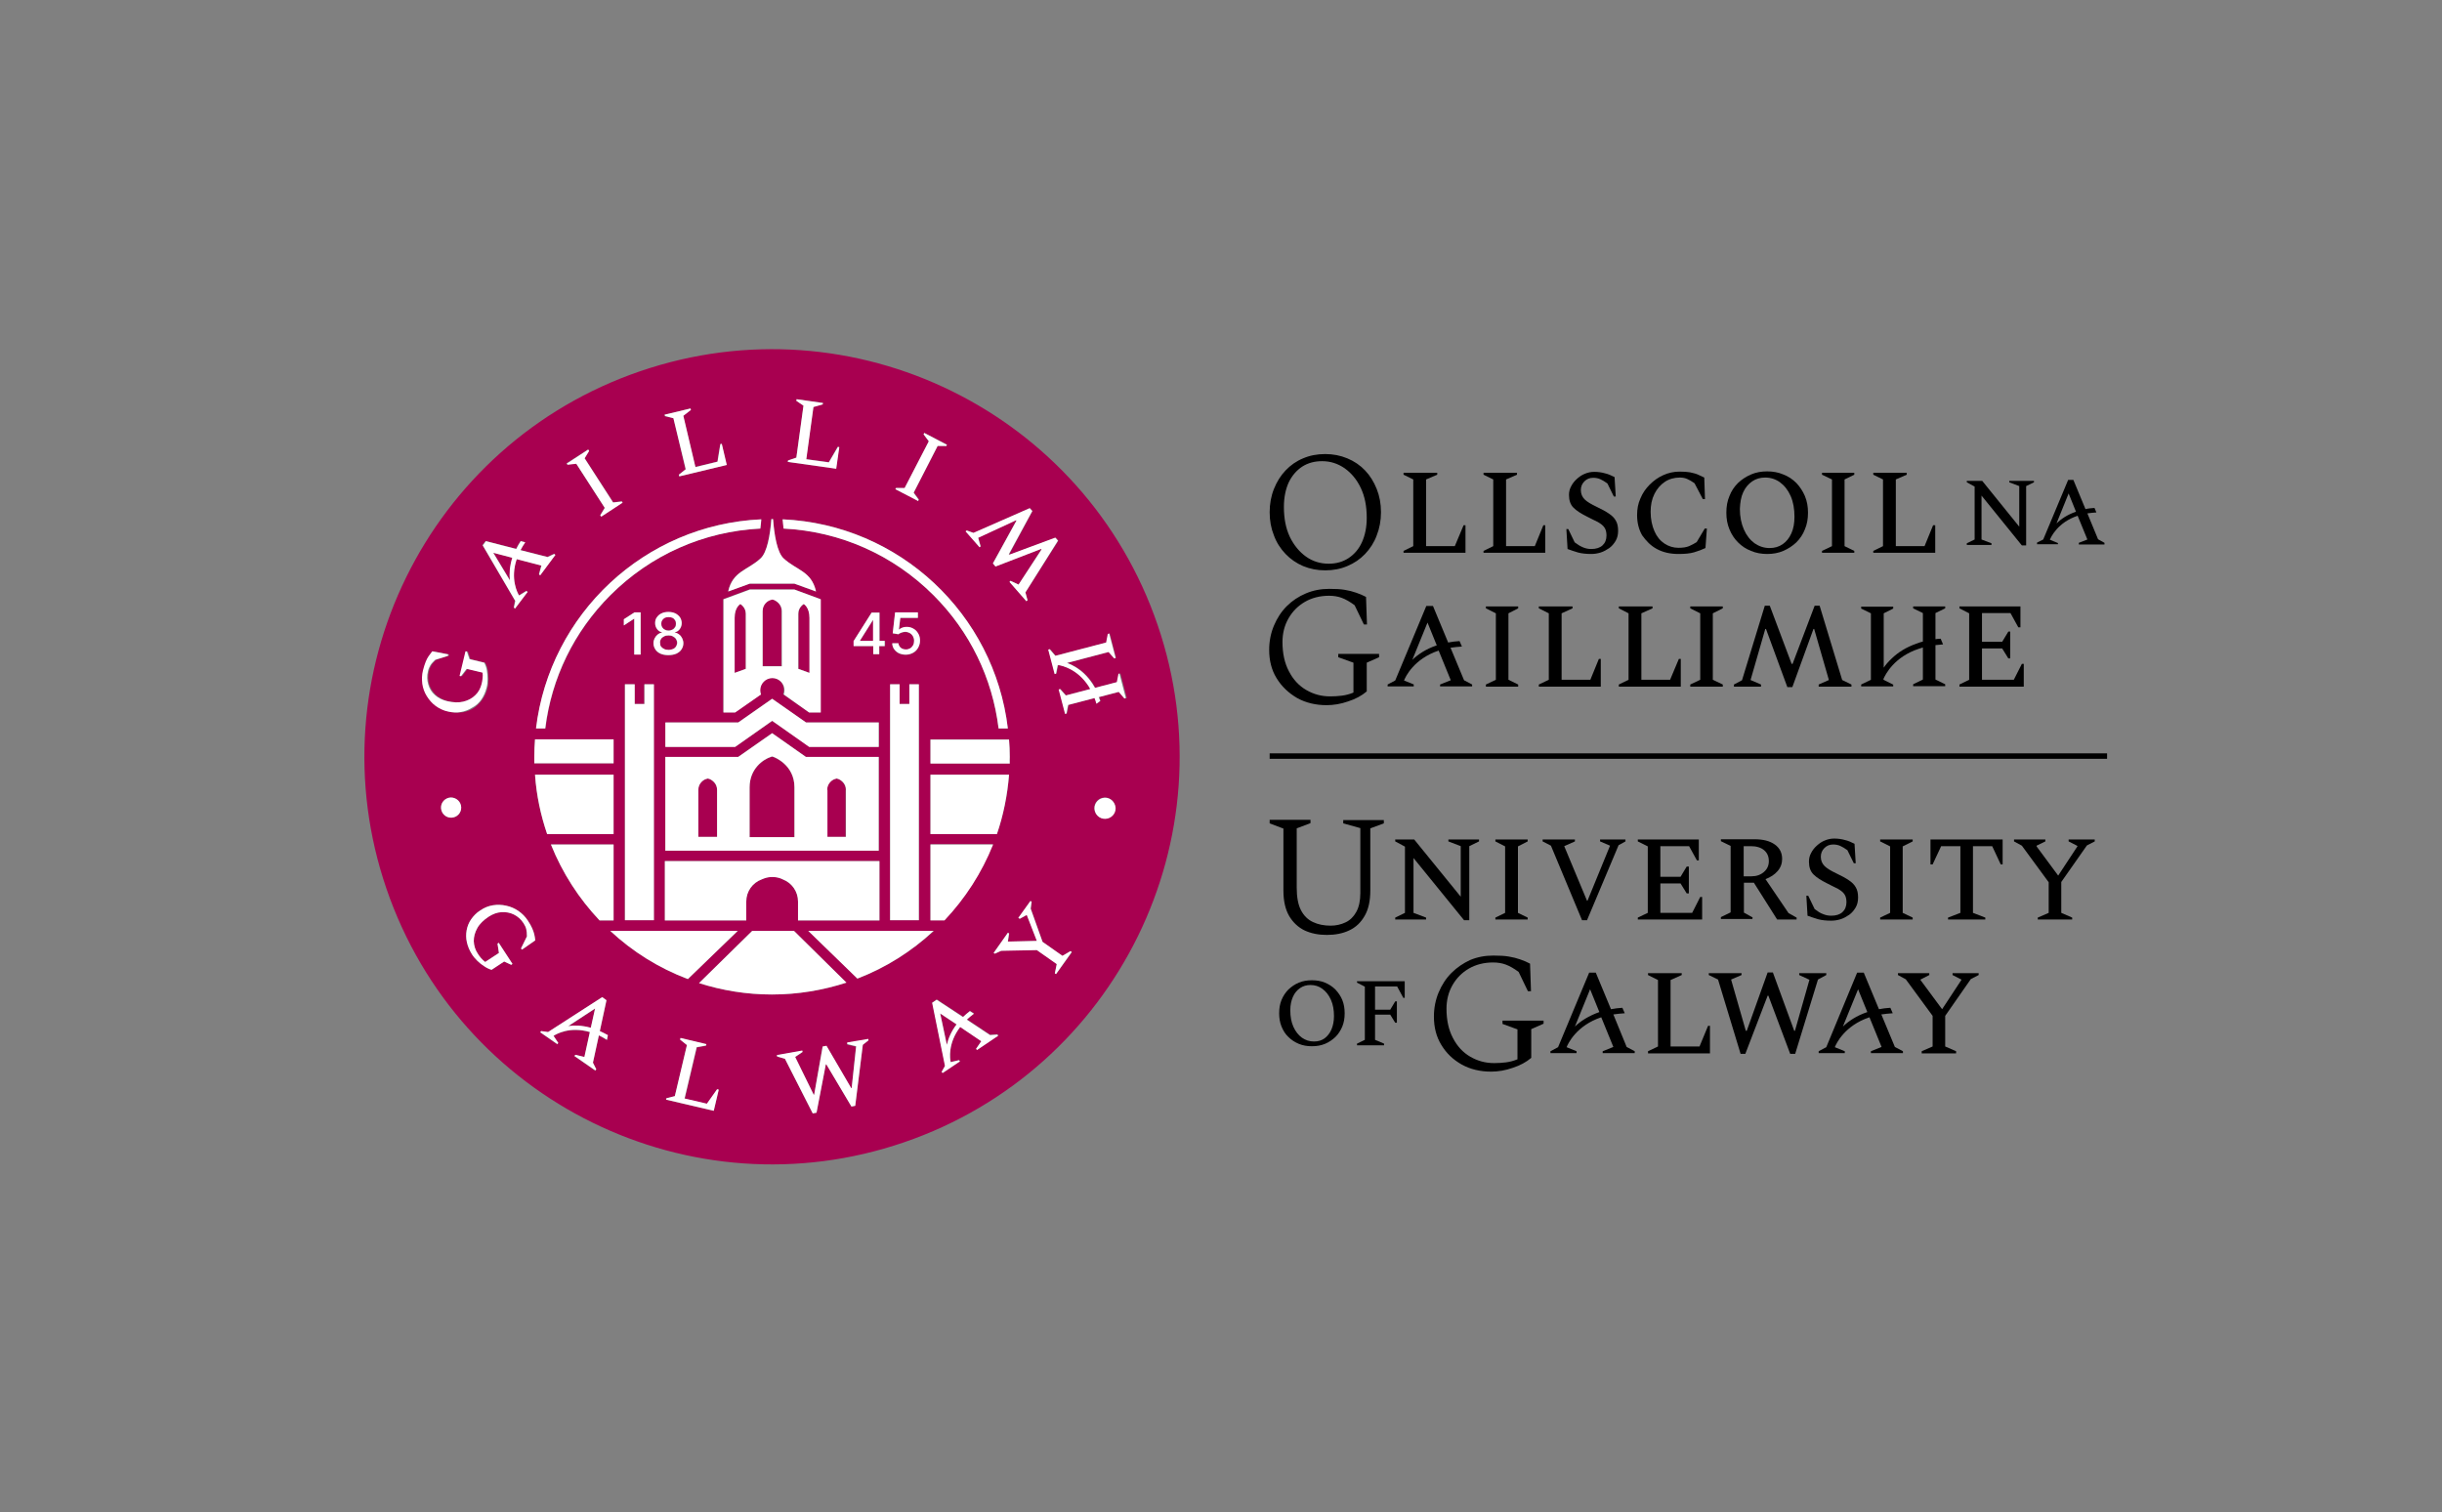 <?xml version="1.0" encoding="utf-8"?>
<!-- Generator: Adobe Illustrator 26.5.0, SVG Export Plug-In . SVG Version: 6.00 Build 0)  -->
<svg version="1.1" id="Layer_1" xmlns="http://www.w3.org/2000/svg" xmlns:xlink="http://www.w3.org/1999/xlink" x="0px" y="0px"
	 viewBox="0 0 1028.8 637.2" style="enable-background:new 0 0 1028.8 637.2;" xml:space="preserve">
<rect x="0" y="0" width="1028.8" height="637.2" fill="#808080" stroke="none"/>
<style type="text/css">
	.st0{fill:#422626;}
	.st1{fill:#FFFFFF;}
	.st2{fill:#A80050;}
	.st3{fill:none;}
	.st4{fill:none;stroke:#FFFFFF;stroke-width:9;stroke-miterlimit:10;}
	.st5{fill:#AA0554;}
</style>
<path class="st3" d="M743.2,367.4c1.4-1.2,2.1-2.8,2.1-4.6c0-1.9-0.7-3.5-2-4.6c-1.3-1.1-3.2-1.7-5.6-1.7h-3v12.7h3.3
	C740.1,369.2,741.8,368.6,743.2,367.4z"/>
<path class="st3" d="M874.7,215.6l-3.1-7.7l-5.1,12.6c0,0,0,0,0,0C868.4,218.7,871,216.9,874.7,215.6z"/>
<path class="st3" d="M663.5,432.6C663.5,432.5,663.5,432.5,663.5,432.6c2.4-2.3,5.8-4.6,10.3-6.1l-3.9-9.6L663.5,432.6z"/>
<path class="st3" d="M550.2,234.4c2.9,2,6.1,3,9.6,3c3.2,0,6-0.8,8.4-2.4c2.4-1.6,4.3-3.8,5.6-6.7c1.3-2.9,2-6.3,2-10.2
	c0-4.8-0.8-9-2.5-12.6c-1.7-3.6-3.9-6.3-6.8-8.3c-2.8-2-6-3-9.5-3c-3.2,0-6,0.8-8.4,2.3c-2.5,1.6-4.4,3.8-5.7,6.7
	c-1.4,2.9-2.1,6.3-2.1,10.2c0,4.8,0.8,9,2.5,12.6C545.1,229.6,547.3,232.4,550.2,234.4z"/>
<path class="st3" d="M776.4,432.5c2.4-2.3,5.8-4.6,10.3-6.1l-3.9-9.6L776.4,432.5C776.4,432.5,776.4,432.5,776.4,432.5z"/>
<path class="st3" d="M605.3,271.9l-3.9-9.6L595,278c0,0,0,0,0,0C597.4,275.7,600.7,273.4,605.3,271.9z"/>
<path class="st3" d="M153.5,147.1v343.5H497V147.1H153.5z M380.7,481.3c-89.7,30.7-187.3-17.2-218-106.9
	c-30.7-89.7,17.2-187.3,106.9-218c89.7-30.7,187.3,17.2,218,106.9C518.4,353.1,470.5,450.7,380.7,481.3z"/>
<path class="st3" d="M557.1,416.6c-1.5-1.1-3.2-1.6-5-1.6c-1.7,0-3.1,0.4-4.4,1.3c-1.3,0.9-2.3,2.1-3,3.7c-0.7,1.6-1.1,3.5-1.1,5.6
	c0,2.6,0.4,5,1.3,7c0.9,2,2.1,3.5,3.6,4.6c1.5,1.1,3.2,1.6,5.1,1.6c1.7,0,3.1-0.4,4.4-1.3c1.3-0.9,2.2-2.1,2.9-3.7
	c0.7-1.6,1.1-3.5,1.1-5.6c0-2.6-0.4-5-1.3-6.9C559.8,419.2,558.6,417.7,557.1,416.6z"/>
<path class="st3" d="M739.2,228.8c1.9,1.4,4,2,6.3,2c2.1,0,3.9-0.5,5.5-1.6c1.6-1.1,2.8-2.6,3.7-4.6c0.9-2,1.3-4.3,1.3-7
	c0-3.3-0.5-6.2-1.6-8.7c-1.1-2.5-2.6-4.4-4.5-5.8c-1.9-1.4-4-2-6.2-2c-2.1,0-3.9,0.5-5.5,1.6c-1.6,1.1-2.9,2.6-3.8,4.6
	c-0.9,2-1.4,4.3-1.4,7c0,3.3,0.6,6.2,1.7,8.7C735.8,225.6,737.3,227.5,739.2,228.8z"/>
<path class="st3" d="M534.9,317.4h352.8V147.1H497v343.5h390.8V319.8H534.9V317.4z M639.6,256.3l-4.1,2v28l4.1,2v0.8H626v-0.8l4.2-2
	v-28l-4.2-2v-0.8h13.7V256.3z M674.4,289.3h-26.1v-0.8l4.1-2v-28l-4.1-2v-0.8h14.2v0.8l-4.7,2v28.1H670l3.6-8.8h0.8V289.3z
	 M858.2,228.8l2.6-1.3l10.5-25.1h2.2l5.1,12.3c0,0,0,0,0,0c1.2-0.2,2.5-0.4,3.8-0.5l0.8,1.9c-1.4,0.1-2.7,0.2-3.8,0.4c0,0,0,0,0,0
	l4.5,10.9l2.7,1.5v0.7h-10.8v-0.7l3.6-1.4l-4.1-10h0c-8.4,2.8-11.2,8.9-11.7,10.1l3.4,1.4v0.7h-8.8V228.8z M828.6,228.9l3.3-1.6V205
	l-3.3-1.7v-0.7h6.4l15.7,19.3v-17l-4.2-1.6v-0.7h10.4v0.7l-3.3,1.6v25h-1.8l-17.1-20.9v18.5l4.2,1.6v0.7h-10.4V228.9z M825.5,288.4
	l4.1-2v-28l-4.1-2v-0.8h25.7v8.8h-0.8l-3.3-6h-12v12.1h8.5l2.6-4.3h0.8v11.3h-0.8l-2.6-4.2H835v13.2h13.4l3.4-6.8h0.8v9.6h-27.1
	V288.4z M789.2,232.1l4.1-2v-28l-4.1-2v-0.8h14.2v0.8l-4.7,2v28.1h12.1l3.6-8.8h0.8v11.6h-26.1V232.1z M783.9,288.4l4.1-2v-28
	l-4.1-2v-0.8h13.5v0.8l-4,2v22.9c0.9-1.2,2-2.5,3.4-3.9c2.5-2.4,6-4.7,10.6-6.3c0.8-0.3,1.7-0.5,2.5-0.8v-12l-4.1-2v-0.8h13.5v0.8
	l-4.1,2v11c0.7-0.1,1.4-0.1,2.2-0.2l1,2.4c-1.1,0-2.2,0.1-3.2,0.3v14.5l4.1,2v0.8h-13.5v-0.8l4.1-2v-13.5c-0.6,0.1-1.1,0.3-1.6,0.5
	c-10.3,3.4-14.1,10.7-15,12.7v0.4l4,2v0.8h-13.5V288.4z M767.6,232.1l4.2-2v-28l-4.2-2v-0.8h13.7v0.8l-4.1,2v28l4.1,2v0.8h-13.7
	V232.1z M766.6,255.2l9.5,31.3l3.9,1.9v0.8h-13.8v-0.8l4.3-1.9l-6.2-21.6H764l-8.8,24.6H753l-9-24.6h-0.3l-6.2,21.5l4.3,1.9v0.8
	h-11.4v-0.8l3.4-1.8l9.6-31.4h2.1l9.2,24.5h0.4l9.3-24.5H766.6z M728.6,209.1c0.9-2.1,2.1-3.9,3.6-5.5c1.6-1.6,3.4-2.8,5.5-3.6
	c2.1-0.9,4.4-1.3,6.8-1.3c2.5,0,4.7,0.4,6.8,1.3c2.1,0.9,3.9,2.1,5.5,3.6c1.6,1.6,2.8,3.4,3.6,5.5c0.9,2.1,1.3,4.4,1.3,7
	s-0.4,4.8-1.3,7c-0.9,2.1-2.1,3.9-3.6,5.5c-1.6,1.6-3.4,2.8-5.5,3.6c-2.1,0.9-4.4,1.3-6.8,1.3c-2.5,0-4.7-0.4-6.8-1.3
	c-2.1-0.9-3.9-2.1-5.5-3.6c-1.6-1.6-2.8-3.4-3.6-5.5s-1.3-4.4-1.3-7S727.8,211.2,728.6,209.1z M725.8,256.3l-4.1,2v28l4.1,2v0.8
	h-13.7v-0.8l4.2-2v-28l-4.2-2v-0.8h13.7V256.3z M691.4,210c1-2.2,2.3-4.1,3.9-5.8c1.7-1.7,3.6-3,5.7-4s4.4-1.5,6.9-1.5
	c1.7,0,3.2,0.1,4.4,0.3c1.2,0.2,2.3,0.5,3.2,0.9c0.9,0.4,1.9,0.8,2.8,1.3l0.3,9.1h-0.9l-3.5-6.7c-1.2-0.8-2.2-1.4-3.1-1.8
	c-0.9-0.4-2-0.6-3.1-0.6c-2.4,0-4.5,0.6-6.3,1.8s-3.3,2.9-4.4,5.1c-1.1,2.2-1.6,4.7-1.6,7.5c0,3.2,0.5,5.9,1.6,8.2
	c1,2.3,2.4,4,4.2,5.2c1.8,1.2,3.7,1.8,5.9,1.8c1.8,0,3.3-0.2,4.5-0.7c1.2-0.5,2.3-1,3.2-1.7l3.4-5.7h0.9l-0.6,8.2
	c-1.5,0.7-3.1,1.4-4.8,1.8c-1.7,0.5-3.9,0.7-6.6,0.7c-3.5,0-6.5-0.7-9.1-2.1s-4.5-3.4-5.9-5.9c-1.4-2.5-2.1-5.3-2.1-8.5
	C690,214.5,690.4,212.2,691.4,210z M682,288.4l4.1-2v-28l-4.1-2v-0.8h14.2v0.8l-4.7,2v28.1h12.1l3.6-8.8h0.8v11.6H682V288.4z
	 M660.5,222.6l2.7,5.6c1.2,1,2.4,1.7,3.5,2.1s2.3,0.7,3.5,0.7c2,0,3.5-0.5,4.7-1.5c1.1-1,1.7-2.4,1.7-4.2c0-1.4-0.3-2.5-0.9-3.4
	c-0.6-0.8-1.6-1.6-2.8-2.3c-1.2-0.7-2.8-1.4-4.6-2.3c-2.4-1.2-4.3-2.4-5.6-3.7c-1.3-1.3-1.9-3.1-1.9-5.4c0-1.2,0.3-2.4,0.9-3.6
	c0.6-1.1,1.4-2.2,2.4-3.1c1-0.9,2.2-1.6,3.4-2.2c1.3-0.5,2.6-0.8,3.9-0.8c1.6,0,3.1,0.2,4.5,0.6c1.4,0.4,2.8,0.9,4.1,1.6l0.5,8.2
	h-0.8l-2.7-5.5c-1.1-0.9-2.1-1.5-3-1.8c-0.9-0.4-1.9-0.6-3-0.6c-1.5,0-2.7,0.5-3.7,1.5c-1,1-1.5,2.2-1.5,3.7c0,1.7,0.5,3,1.6,3.9
	c1,1,2.7,2,5,3.1c2,1,3.7,1.9,5.1,2.8c1.3,0.9,2.3,1.9,3,3c0.6,1.1,1,2.6,1,4.3c0,1.6-0.3,3-1,4.2c-0.7,1.2-1.6,2.3-2.7,3.1
	c-1.1,0.8-2.3,1.5-3.7,1.9c-1.3,0.4-2.6,0.6-3.9,0.6c-2.1,0-4-0.2-5.5-0.6c-1.5-0.4-3.1-1-4.7-1.8l-0.5-8.4H660.5z M625,232.1l4.1-2
	v-28l-4.1-2v-0.8h14.2v0.8l-4.7,2v28.1h12.1l3.6-8.8h0.8v11.6H625V232.1z M591.3,232.1l4.1-2v-28l-4.1-2v-0.8h14.2v0.8l-4.7,2v28.1
	h12.1l3.6-8.8h0.8v11.6h-26.1V232.1z M584.7,288.4l3.2-1.7l13.1-31.4h2.8l6.4,15.4c0,0,0,0,0,0c1.5-0.3,3.1-0.5,4.8-0.6l1,2.3
	c-1.7,0.1-3.3,0.2-4.8,0.5c0,0,0,0,0,0l5.7,13.7l3.4,1.8v0.8h-13.5v-0.8l4.5-1.8l-5.1-12.5c-10.5,3.5-14,11.1-14.6,12.6l4.2,1.7v0.8
	h-11V288.4z M536.6,206c1.2-3,2.8-5.6,4.9-7.8c2.1-2.2,4.6-3.9,7.4-5.1c2.9-1.2,6-1.8,9.3-1.8c3.4,0,6.5,0.6,9.3,1.8
	c2.9,1.2,5.4,2.9,7.5,5.1c2.1,2.2,3.8,4.8,4.9,7.8c1.2,3,1.8,6.3,1.8,9.8c0,3.6-0.6,6.8-1.8,9.8c-1.2,3-2.8,5.6-4.9,7.8
	c-2.1,2.2-4.6,3.9-7.5,5.1c-2.9,1.2-6,1.8-9.3,1.8c-3.4,0-6.5-0.6-9.3-1.8c-2.9-1.2-5.3-2.9-7.4-5.1c-2.1-2.2-3.7-4.8-4.9-7.8
	c-1.2-3-1.8-6.3-1.8-9.8C534.9,212.3,535.5,209,536.6,206z M536.9,263.6c1.3-3.1,3.1-5.9,5.4-8.2c2.3-2.3,5-4.1,8.1-5.4
	c3.1-1.3,6.4-1.9,9.8-1.9c2.5,0,4.7,0.1,6.5,0.4c1.8,0.3,3.3,0.7,4.8,1.2c1.4,0.5,2.8,1.1,4.2,1.8l0.4,11.6h-1.3l-3.9-8.1
	c-2-1.4-3.8-2.5-5.4-3.1c-1.6-0.6-3.4-0.9-5.4-0.9c-3.9,0-7.3,0.9-10.2,2.6c-2.9,1.7-5.2,4.1-6.9,7c-1.7,3-2.5,6.2-2.5,9.9
	c0,4.8,0.9,8.9,2.7,12.3c1.8,3.4,4.3,6,7.3,7.9c3.1,1.8,6.4,2.7,10.1,2.7c1.7,0,3.3-0.1,4.9-0.3c1.6-0.2,3.2-0.7,4.9-1.3v-12.6
	l-6.4-2.3v-1.4H581v1.4l-5.2,2.3v12.1c-2.1,1.8-4.7,3.2-7.8,4.2c-3.1,1-6.2,1.6-9.1,1.6c-4.6,0-8.7-1-12.4-3c-3.6-2-6.5-4.8-8.6-8.3
	c-2.1-3.5-3.1-7.5-3.1-11.9C534.9,270.2,535.5,266.7,536.9,263.6z M565.5,432.4c-0.7,1.7-1.7,3.2-2.9,4.4c-1.2,1.2-2.7,2.2-4.4,2.9
	c-1.7,0.7-3.5,1-5.5,1s-3.8-0.3-5.5-1s-3.1-1.7-4.4-2.9c-1.2-1.2-2.2-2.7-2.9-4.4c-0.7-1.7-1-3.5-1-5.6c0-2,0.3-3.9,1-5.6
	c0.7-1.7,1.6-3.2,2.9-4.4c1.2-1.2,2.7-2.2,4.4-2.9c1.7-0.7,3.5-1,5.5-1s3.8,0.3,5.5,1c1.7,0.7,3.1,1.7,4.4,2.9
	c1.2,1.2,2.2,2.7,2.9,4.4s1,3.5,1,5.6C566.5,428.9,566.2,430.8,565.5,432.4z M591.8,420.4h-0.7l-2.6-4.8h-9.3v9.7h6.4l2.1-3.4h0.7v9
	h-0.7l-2.1-3.4h-6.4v10.6l3.8,1.6v0.7h-11.4v-0.7l3.3-1.6v-22.4l-3.3-1.6v-0.7h20.1V420.4z M848.5,353.7h13.2v0.8l-3.7,1.8v0.2
	l9.1,12.3l8.2-12.3v-0.2l-3.8-1.9v-0.8h11v0.8l-3.3,1.7l-10.8,15.4v12.9l4.6,2v0.8h-14.5v-0.8l4.6-2v-12.9l-11.3-15.4l-3.2-1.8
	V353.7z M813.3,353.7h30.4v10.5h-0.8l-3.6-7.7h-8.1v28.1l5.2,2v0.8h-15.7v-0.8l5.2-2v-28.1h-8.1l-3.6,7.7h-0.8V353.7z M818.2,425.2
	l8.2-12.3v-0.2l-3.8-1.9V410h11v0.8l-3.3,1.7L819.5,428v12.9l4.6,2v0.8h-14.5v-0.8l4.6-2V428l-11.3-15.4l-3.2-1.8V410h13.2v0.8
	l-3.7,1.8v0.2L818.2,425.2z M792.1,386.6l4.2-2v-28l-4.2-2v-0.8h13.7v0.8l-4.1,2v28l4.1,2v0.8h-13.7V386.6z M791.7,425.1
	C791.7,425.1,791.7,425.1,791.7,425.1c1.5-0.3,3.1-0.5,4.8-0.6l1,2.3c-1.7,0.1-3.3,0.2-4.8,0.5c0,0,0,0,0,0l5.7,13.7l3.4,1.8v0.8
	h-13.5v-0.8l4.5-1.8l-5.1-12.5c-10.5,3.5-14,11.1-14.6,12.6l4.2,1.7v0.8h-11v-0.8l3.2-1.7l13.1-31.4h2.8L791.7,425.1z M761.7,377.1
	l2.7,5.6c1.2,1,2.4,1.7,3.5,2.1c1.2,0.4,2.3,0.7,3.5,0.7c2,0,3.5-0.5,4.7-1.5c1.1-1,1.7-2.4,1.7-4.2c0-1.4-0.3-2.5-0.9-3.4
	c-0.6-0.8-1.6-1.6-2.8-2.3c-1.2-0.7-2.8-1.4-4.6-2.3c-2.4-1.2-4.3-2.4-5.6-3.7c-1.3-1.3-1.9-3.1-1.9-5.4c0-1.2,0.3-2.4,0.9-3.6
	c0.6-1.1,1.4-2.2,2.4-3.1c1-0.9,2.2-1.6,3.4-2.2c1.3-0.5,2.6-0.8,3.9-0.8c1.6,0,3.1,0.2,4.5,0.6c1.4,0.4,2.8,0.9,4.1,1.6l0.5,8.2
	H781l-2.7-5.5c-1.1-0.9-2.1-1.5-3-1.8c-0.9-0.4-1.9-0.6-3-0.6c-1.5,0-2.7,0.5-3.7,1.5c-1,1-1.5,2.2-1.5,3.7c0,1.7,0.5,3,1.6,3.9
	c1,1,2.7,2,5,3.1c2,1,3.7,1.9,5.1,2.8c1.3,0.9,2.3,1.9,3,3c0.6,1.1,1,2.6,1,4.3c0,1.6-0.3,3-1,4.2c-0.7,1.2-1.6,2.3-2.7,3.1
	c-1.1,0.8-2.3,1.5-3.7,1.9c-1.3,0.4-2.6,0.6-3.9,0.6c-2.1,0-4-0.2-5.5-0.6c-1.5-0.4-3.1-1-4.7-1.8l-0.5-8.4H761.7z M725.1,386.6
	l4.1-2v-28l-4.1-2v-0.8h14.2c3.6,0,6.4,0.7,8.5,2.2c2.1,1.5,3.1,3.5,3.1,6.1c0,1.9-0.6,3.6-1.9,5.1c-1.3,1.5-3,2.6-5.1,3.4l9.7,14.3
	l3.4,1.9v0.8h-8.2l-9.8-15.5h-4.2v12.6l3.8,2.1v0.8h-13.3V386.6z M719.9,410h13.8v0.8l-4.3,1.9l6.2,21.6h0.3l8.8-24.6h2.1l9,24.6
	h0.3l6.2-21.5l-4.3-1.9V410h11.4v0.8l-3.4,1.8l-9.6,31.4h-2.1l-9.2-24.5h-0.4l-9.3,24.5h-2l-9.5-31.3l-3.9-1.9V410z M720.4,432.2
	v11.6h-26.1v-0.8l4.1-2v-28l-4.1-2V410h14.2v0.8l-4.7,2v28.1H716l3.6-8.8H720.4z M690,386.6l4.1-2v-28l-4.1-2v-0.8h25.7v8.8h-0.8
	l-3.3-6h-12v12.9h8.5l2.6-4.3h0.8v11.3h-0.8l-2.6-4.2h-8.5v12.4h13.4l3.4-6.8h0.8v9.6H690V386.6z M688.7,442.9v0.8h-13.5v-0.8
	l4.5-1.8l-5.1-12.5c-10.5,3.5-14,11.1-14.6,12.6l4.2,1.7v0.8h-11v-0.8l3.2-1.7l13.1-31.4h2.8l6.4,15.4c0,0,0,0,0,0
	c1.5-0.3,3.1-0.5,4.8-0.6l1,2.3c-1.7,0.1-3.3,0.2-4.8,0.5c0,0,0,0,0,0l5.7,13.7L688.7,442.9z M649.9,353.7h13.6v0.8l-4.5,1.9l9.6,23
	h0.3l9.5-23.2l-4.2-1.8v-0.8h10.8v0.8l-2.9,1.6l-13.3,31.6h-2l-13.1-31.4l-3.5-1.8V353.7z M630,386.6l4.2-2v-28l-4.2-2v-0.8h13.7
	v0.8l-4.1,2v28l4.1,2v0.8H630V386.6z M635.9,403c1.8,0.3,3.3,0.7,4.8,1.2c1.4,0.5,2.8,1.1,4.2,1.8l0.4,11.6h-1.3l-3.9-8.1
	c-2-1.4-3.8-2.5-5.4-3.1c-1.6-0.6-3.4-0.9-5.4-0.9c-3.9,0-7.3,0.9-10.2,2.6c-2.9,1.7-5.2,4.1-6.9,7c-1.7,3-2.5,6.2-2.5,9.9
	c0,4.8,0.9,8.9,2.7,12.3c1.8,3.4,4.3,6,7.3,7.9c3.1,1.8,6.4,2.7,10.1,2.7c1.7,0,3.3-0.1,4.9-0.3c1.6-0.2,3.2-0.7,4.9-1.3v-12.6
	l-6.3-2.3V430h17.2v1.4l-5.2,2.3v12.1c-2.1,1.8-4.7,3.2-7.8,4.2c-3.1,1-6.2,1.6-9.1,1.6c-4.6,0-8.7-1-12.4-3c-3.6-2-6.5-4.8-8.6-8.3
	c-2.1-3.5-3.1-7.5-3.1-11.9c0-3.7,0.7-7.1,2-10.2c1.3-3.1,3.1-5.9,5.4-8.2c2.3-2.3,5-4.1,8.1-5.4c3.1-1.3,6.4-1.9,9.8-1.9
	C632,402.5,634.1,402.7,635.9,403z M587.8,386.6l4.1-2v-27.9l-4.1-2.1v-0.8h8l19.6,24.1v-21.3l-5.3-2v-0.8h12.9v0.8l-4.1,2v31.2
	h-2.2l-21.3-26.2v23.1l5.3,2v0.8h-13V386.6z M552,345.4v1.4l-5.8,2.2v25c0,4,0.6,7.2,1.8,9.5c1.2,2.3,2.9,4,5.1,5
	c2.2,1,4.6,1.5,7.4,1.5c2.3,0,4.4-0.5,6.3-1.4c1.9-0.9,3.4-2.4,4.5-4.4c1.1-2,1.7-4.7,1.7-7.9v-27.4l-7.2-2v-1.4H583v1.4l-5.7,2.1
	v26.1c0,4.4-0.8,7.9-2.4,10.7c-1.6,2.7-3.8,4.8-6.5,6.1c-2.8,1.3-5.9,1.9-9.4,1.9s-6.7-0.6-9.4-1.9c-2.8-1.3-4.9-3.3-6.5-6.1
	c-1.6-2.7-2.4-6.3-2.4-10.7V349l-5.8-2.2v-1.4H552z"/>
<polygon points="617.4,221.3 616.6,221.3 612.9,230.1 600.8,230.1 600.8,202 605.5,200 605.5,199.2 591.3,199.2 591.3,200 
	595.4,202 595.4,230.1 591.3,232.1 591.3,232.9 617.4,232.9 "/>
<polygon points="651,221.3 650.2,221.3 646.6,230.1 634.5,230.1 634.5,202 639.1,200 639.1,199.2 625,199.2 625,200 629.1,202 
	629.1,230.1 625,232.1 625,232.9 651,232.9 "/>
<path d="M664.9,232.8c1.5,0.4,3.4,0.6,5.5,0.6c1.3,0,2.6-0.2,3.9-0.6c1.3-0.4,2.5-1.1,3.7-1.9c1.1-0.8,2-1.9,2.7-3.1
	c0.7-1.2,1-2.6,1-4.2c0-1.7-0.3-3.2-1-4.3c-0.6-1.1-1.6-2.1-3-3c-1.3-0.9-3-1.8-5.1-2.8c-2.3-1.1-4-2.1-5-3.1c-1-1-1.6-2.3-1.6-3.9
	c0-1.5,0.5-2.7,1.5-3.7c1-1,2.2-1.5,3.7-1.5c1.1,0,2.1,0.2,3,0.6c0.9,0.4,1.9,1,3,1.8l2.7,5.5h0.8l-0.5-8.2
	c-1.4-0.7-2.7-1.3-4.1-1.6c-1.4-0.4-2.9-0.6-4.5-0.6c-1.4,0-2.7,0.3-3.9,0.8c-1.3,0.5-2.4,1.3-3.4,2.2c-1,0.9-1.8,1.9-2.4,3.1
	c-0.6,1.1-0.9,2.3-0.9,3.6c0,2.3,0.6,4.1,1.9,5.4c1.3,1.3,3.2,2.5,5.6,3.7c1.8,0.9,3.3,1.7,4.6,2.3c1.2,0.7,2.2,1.4,2.8,2.3
	c0.6,0.8,0.9,2,0.9,3.4c0,1.8-0.6,3.2-1.7,4.2c-1.1,1-2.7,1.5-4.7,1.5c-1.2,0-2.3-0.2-3.5-0.7s-2.3-1.2-3.5-2.1l-2.7-5.6h-0.8
	l0.5,8.4C661.8,231.8,663.4,232.4,664.9,232.8z"/>
<path d="M698,231.3c2.6,1.4,5.6,2.1,9.1,2.1c2.7,0,4.9-0.2,6.6-0.7c1.7-0.5,3.3-1.1,4.8-1.8l0.6-8.2h-0.9l-3.4,5.7
	c-1,0.6-2,1.2-3.2,1.7c-1.2,0.5-2.7,0.7-4.5,0.7c-2.1,0-4.1-0.6-5.9-1.8c-1.8-1.2-3.2-2.9-4.2-5.2c-1-2.3-1.6-5-1.6-8.2
	c0-2.8,0.5-5.3,1.6-7.5c1.1-2.2,2.6-3.9,4.4-5.1s4-1.8,6.3-1.8c1.2,0,2.2,0.2,3.1,0.6c0.9,0.4,2,1,3.1,1.8l3.5,6.7h0.9l-0.3-9.1
	c-1-0.5-1.9-0.9-2.8-1.3c-0.9-0.4-2-0.6-3.2-0.9c-1.2-0.2-2.7-0.3-4.4-0.3c-2.4,0-4.7,0.5-6.9,1.5s-4,2.3-5.7,4
	c-1.7,1.7-3,3.6-3.9,5.8c-1,2.2-1.4,4.5-1.4,7c0,3.2,0.7,6,2.1,8.5C693.5,227.9,695.4,229.9,698,231.3z"/>
<path d="M732.2,228.5c1.6,1.6,3.4,2.8,5.5,3.6c2.1,0.9,4.4,1.3,6.8,1.3c2.5,0,4.7-0.4,6.8-1.3c2.1-0.9,3.9-2.1,5.5-3.6
	c1.6-1.6,2.8-3.4,3.6-5.5c0.9-2.1,1.3-4.4,1.3-7s-0.4-4.8-1.3-7c-0.9-2.1-2.1-3.9-3.6-5.5c-1.6-1.6-3.4-2.8-5.5-3.6
	c-2.1-0.9-4.4-1.3-6.8-1.3c-2.5,0-4.7,0.4-6.8,1.3c-2.1,0.9-3.9,2.1-5.5,3.6c-1.6,1.6-2.8,3.4-3.6,5.5c-0.9,2.1-1.3,4.4-1.3,7
	s0.4,4.8,1.3,7S730.7,227,732.2,228.5z M734.4,207.4c0.9-2,2.2-3.5,3.8-4.6c1.6-1.1,3.4-1.6,5.5-1.6c2.3,0,4.4,0.7,6.2,2
	c1.9,1.4,3.4,3.3,4.5,5.8c1.1,2.5,1.6,5.4,1.6,8.7c0,2.7-0.4,5-1.3,7c-0.9,2-2.1,3.5-3.7,4.6c-1.6,1.1-3.4,1.6-5.5,1.6
	c-2.3,0-4.4-0.7-6.3-2c-1.9-1.4-3.4-3.3-4.5-5.8c-1.1-2.5-1.7-5.4-1.7-8.7C733.1,211.7,733.5,209.3,734.4,207.4z"/>
<polygon points="781.2,232.1 777.1,230.1 777.1,202 781.2,200 781.2,199.2 767.6,199.2 767.6,200 771.8,202 771.8,230.1 
	767.6,232.1 767.6,232.9 781.2,232.9 "/>
<polygon points="815.3,221.3 814.4,221.3 810.8,230.1 798.7,230.1 798.7,202 803.3,200 803.3,199.2 789.2,199.2 789.2,200 
	793.3,202 793.3,230.1 789.2,232.1 789.2,232.9 815.3,232.9 "/>
<polygon points="839,228.9 834.8,227.3 834.8,208.8 851.8,229.8 853.6,229.8 853.6,204.8 856.9,203.2 856.9,202.6 846.5,202.6 
	846.5,203.2 850.7,204.8 850.7,221.9 835.1,202.6 828.6,202.6 828.6,203.2 831.9,205 831.9,227.3 828.6,228.9 828.6,229.6 
	839,229.6 "/>
<path d="M867,228.8l-3.4-1.4c0.5-1.2,3.3-7.3,11.7-10.1h0l4.1,10l-3.6,1.4v0.7h10.8v-0.7l-2.7-1.5l-4.5-10.9c0,0,0,0,0,0
	c1.2-0.2,2.5-0.3,3.8-0.4l-0.8-1.9c-1.4,0.1-2.6,0.2-3.8,0.5c0,0,0,0,0,0l-5.1-12.3h-2.2l-10.5,25.1l-2.6,1.3v0.7h8.8V228.8z
	 M871.5,207.9l3.1,7.7c-3.6,1.2-6.3,3.1-8.2,4.9c0,0,0,0,0,0L871.5,207.9z"/>
<path d="M541.6,233.4c2.1,2.2,4.6,3.9,7.4,5.1c2.9,1.2,6,1.8,9.3,1.8c3.4,0,6.5-0.6,9.3-1.8c2.9-1.2,5.4-2.9,7.5-5.1
	c2.1-2.2,3.8-4.8,4.9-7.8c1.2-3,1.8-6.3,1.8-9.8c0-3.6-0.6-6.8-1.8-9.8c-1.2-3-2.8-5.6-4.9-7.8c-2.1-2.2-4.6-3.9-7.5-5.1
	c-2.9-1.2-6-1.8-9.3-1.8c-3.4,0-6.5,0.6-9.3,1.8c-2.9,1.2-5.3,2.9-7.4,5.1c-2.1,2.2-3.7,4.8-4.9,7.8c-1.2,3-1.8,6.3-1.8,9.8
	c0,3.6,0.6,6.8,1.8,9.8C537.8,228.6,539.5,231.2,541.6,233.4z M542.9,203.3c1.4-2.9,3.3-5.1,5.7-6.7c2.5-1.6,5.3-2.3,8.4-2.3
	c3.5,0,6.6,1,9.5,3c2.8,2,5.1,4.7,6.8,8.3c1.7,3.6,2.5,7.7,2.5,12.6c0,3.9-0.7,7.3-2,10.2c-1.3,2.9-3.2,5.1-5.6,6.7
	c-2.4,1.6-5.2,2.4-8.4,2.4c-3.6,0-6.8-1-9.6-3s-5.1-4.8-6.8-8.3c-1.7-3.6-2.5-7.8-2.5-12.6C540.9,209.6,541.6,206.2,542.9,203.3z"/>
<path d="M797.5,288.4l-4-2V286c0.9-2,4.6-9.3,15-12.7c0.5-0.2,1.1-0.3,1.6-0.5v13.5l-4.1,2v0.8h13.5v-0.8l-4.1-2v-14.5
	c1-0.1,2.1-0.2,3.2-0.3l-1-2.4c-0.8,0-1.5,0.1-2.2,0.2v-11l4.1-2v-0.8h-13.5v0.8l4.1,2v12c-0.9,0.2-1.7,0.5-2.5,0.8
	c-4.7,1.6-8.1,3.9-10.6,6.3c-1.4,1.3-2.6,2.7-3.4,3.9v-22.9l4-2v-0.8h-13.5v0.8l4.1,2v28l-4.1,2v0.8h13.5V288.4z"/>
<polygon points="626,256.3 630.2,258.4 630.2,286.4 626,288.4 626,289.3 639.6,289.3 639.6,288.4 635.5,286.4 635.5,258.4 
	639.6,256.3 639.6,255.5 626,255.5 "/>
<polygon points="712.1,256.3 716.3,258.4 716.3,286.4 712.1,288.4 712.1,289.3 725.8,289.3 725.8,288.4 721.6,286.4 721.6,258.4 
	725.8,256.3 725.8,255.5 712.1,255.5 "/>
<polygon points="670,286.4 657.9,286.4 657.9,258.4 662.5,256.3 662.5,255.5 648.3,255.5 648.3,256.3 652.5,258.4 652.5,286.4 
	648.3,288.4 648.3,289.3 674.4,289.3 674.4,277.6 673.6,277.6 "/>
<polygon points="708.1,277.6 707.3,277.6 703.6,286.4 691.5,286.4 691.5,258.4 696.2,256.3 696.2,255.5 682,255.5 682,256.3 
	686.1,258.4 686.1,286.4 682,288.4 682,289.3 708.1,289.3 "/>
<polygon points="852.6,279.7 851.8,279.7 848.4,286.4 835,286.4 835,273.2 843.5,273.2 846.1,277.4 846.9,277.4 846.9,266.1 
	846.1,266.1 843.5,270.4 835,270.4 835,258.3 847,258.3 850.3,264.3 851.2,264.3 851.2,255.5 825.5,255.5 825.5,256.3 829.6,258.4 
	829.6,286.4 825.5,288.4 825.5,289.3 852.6,289.3 "/>
<polygon points="754.8,279.7 745.6,255.2 743.5,255.2 733.9,286.6 730.5,288.4 730.5,289.3 741.9,289.3 741.9,288.4 737.5,286.5 
	743.7,265 744,265 753,289.5 755.1,289.5 764,265 764.3,265 770.5,286.5 766.2,288.4 766.2,289.3 780,289.3 780,288.4 776.1,286.5 
	766.6,255.2 764.5,255.2 755.2,279.7 "/>
<path d="M595.7,288.4l-4.2-1.7c0.6-1.5,4.1-9.1,14.6-12.6l5.1,12.5l-4.5,1.8v0.8h13.5v-0.8l-3.4-1.8l-5.7-13.7c0,0,0,0,0,0
	c1.5-0.2,3.1-0.4,4.8-0.5l-1-2.3c-1.7,0.1-3.3,0.3-4.8,0.6c0,0,0,0,0,0l-6.4-15.4h-2.8l-13.1,31.4l-3.2,1.7v0.8h11V288.4z
	 M601.4,262.3l3.9,9.6c-4.5,1.5-7.9,3.8-10.3,6.1c0,0,0,0,0,0L601.4,262.3z"/>
<path d="M546.5,294.1c3.6,2,7.8,3,12.4,3c2.9,0,6-0.5,9.1-1.6c3.1-1,5.7-2.4,7.8-4.2v-12.1l5.2-2.3v-1.4h-17.2v1.4l6.4,2.3v12.6
	c-1.7,0.7-3.3,1.1-4.9,1.3c-1.6,0.2-3.2,0.3-4.9,0.3c-3.7,0-7-0.9-10.1-2.7c-3.1-1.8-5.5-4.4-7.3-7.9c-1.8-3.4-2.7-7.5-2.7-12.3
	c0-3.6,0.8-6.9,2.5-9.9c1.7-3,4-5.3,6.9-7c2.9-1.7,6.4-2.6,10.2-2.6c2,0,3.8,0.3,5.4,0.9c1.6,0.6,3.4,1.6,5.4,3.1l3.9,8.1h1.3
	l-0.4-11.6c-1.3-0.7-2.7-1.3-4.2-1.8c-1.4-0.5-3-0.9-4.8-1.2c-1.8-0.3-3.9-0.4-6.5-0.4c-3.5,0-6.7,0.6-9.8,1.9
	c-3.1,1.3-5.8,3.1-8.1,5.4c-2.3,2.3-4.1,5.1-5.4,8.2c-1.3,3.1-2,6.5-2,10.2c0,4.5,1,8.5,3.1,11.9C540,289.3,542.9,292,546.5,294.1z"
	/>
<rect x="534.9" y="317.4" width="352.8" height="2.3"/>
<path d="M562.6,416.9c-1.2-1.2-2.7-2.2-4.4-2.9c-1.7-0.7-3.5-1-5.5-1s-3.8,0.3-5.5,1c-1.7,0.7-3.1,1.7-4.4,2.9
	c-1.2,1.2-2.2,2.7-2.9,4.4c-0.7,1.7-1,3.5-1,5.6c0,2,0.3,3.9,1,5.6c0.7,1.7,1.6,3.2,2.9,4.4c1.2,1.2,2.7,2.2,4.4,2.9s3.5,1,5.5,1
	s3.8-0.3,5.5-1c1.7-0.7,3.1-1.7,4.4-2.9c1.2-1.2,2.2-2.7,2.9-4.4c0.7-1.7,1-3.5,1-5.6c0-2-0.3-3.9-1-5.6S563.8,418.2,562.6,416.9z
	 M560.9,433.8c-0.7,1.6-1.7,2.8-2.9,3.7c-1.3,0.9-2.7,1.3-4.4,1.3c-1.9,0-3.5-0.5-5.1-1.6c-1.5-1.1-2.7-2.6-3.6-4.6
	c-0.9-2-1.3-4.3-1.3-7c0-2.2,0.4-4,1.1-5.6c0.7-1.6,1.7-2.8,3-3.7c1.3-0.9,2.8-1.3,4.4-1.3c1.8,0,3.5,0.5,5,1.6
	c1.5,1.1,2.7,2.6,3.6,4.6c0.9,2,1.3,4.3,1.3,6.9C562,430.3,561.6,432.2,560.9,433.8z"/>
<polygon points="571.7,414 575,415.7 575,438.1 571.7,439.7 571.7,440.4 583.1,440.4 583.1,439.7 579.3,438.1 579.3,427.5 
	585.7,427.5 587.8,430.9 588.5,430.9 588.5,421.9 587.8,421.9 585.7,425.4 579.3,425.4 579.3,415.6 588.6,415.6 591.2,420.4 
	591.8,420.4 591.8,413.4 571.7,413.4 "/>
<polygon points="703.8,440.9 703.8,412.9 708.5,410.8 708.5,410 694.3,410 694.3,410.8 698.5,412.9 698.5,440.9 694.3,442.9 
	694.3,443.8 720.4,443.8 720.4,432.2 719.6,432.2 716,440.9 "/>
<polygon points="733.3,444 735.3,444 744.7,419.5 745,419.5 754.2,444 756.3,444 765.9,412.7 769.4,410.8 769.4,410 758,410 
	758,410.8 762.3,412.8 756.2,434.3 755.9,434.3 746.9,409.7 744.7,409.7 735.9,434.3 735.5,434.3 729.3,412.7 733.7,410.8 
	733.7,410 719.9,410 719.9,410.8 723.8,412.7 "/>
<polygon points="812.8,410.8 812.8,410 799.6,410 799.6,410.8 802.9,412.6 814.2,428 814.2,440.9 809.6,442.9 809.6,443.8 
	824.1,443.8 824.1,442.9 819.5,440.9 819.5,428 830.3,412.5 833.6,410.8 833.6,410 822.6,410 822.6,410.8 826.3,412.7 826.3,412.9 
	818.2,425.2 809.1,412.9 809.1,412.7 "/>
<path d="M679.7,427.4c1.5-0.2,3.1-0.4,4.8-0.5l-1-2.3c-1.7,0.1-3.3,0.3-4.8,0.6c0,0,0,0,0,0l-6.4-15.4h-2.8l-13.1,31.4l-3.2,1.7v0.8
	h11v-0.8l-4.2-1.7c0.6-1.5,4.1-9.1,14.6-12.6l5.1,12.5l-4.5,1.8v0.8h13.5v-0.8l-3.4-1.8L679.7,427.4
	C679.7,427.4,679.7,427.4,679.7,427.4z M663.5,432.5C663.5,432.5,663.5,432.5,663.5,432.5l6.4-15.7l3.9,9.6
	C669.3,428,665.9,430.2,663.5,432.5z"/>
<path d="M769.4,441.2l-3.2,1.7v0.8h11v-0.8l-4.2-1.7c0.6-1.5,4.1-9.1,14.6-12.6l5.1,12.5l-4.5,1.8v0.8h13.5v-0.8l-3.4-1.8l-5.7-13.7
	c0,0,0,0,0,0c1.5-0.2,3.1-0.4,4.8-0.5l-1-2.3c-1.7,0.1-3.3,0.3-4.8,0.6c0,0,0,0,0,0l-6.4-15.4h-2.8L769.4,441.2z M786.7,426.4
	c-4.5,1.5-7.9,3.8-10.3,6.1c0,0,0,0,0,0l6.4-15.7L786.7,426.4z"/>
<path d="M611.5,409.9c-2.3,2.3-4.1,5.1-5.4,8.2c-1.3,3.1-2,6.5-2,10.2c0,4.5,1,8.5,3.1,11.9c2.1,3.5,4.9,6.2,8.6,8.3
	c3.6,2,7.8,3,12.4,3c2.9,0,6-0.5,9.1-1.6c3.1-1,5.7-2.4,7.8-4.2v-12.1l5.2-2.3V430H633v1.4l6.3,2.3v12.6c-1.7,0.7-3.3,1.1-4.9,1.3
	c-1.6,0.2-3.2,0.3-4.9,0.3c-3.7,0-7-0.9-10.1-2.7c-3.1-1.8-5.5-4.4-7.3-7.9c-1.8-3.4-2.7-7.5-2.7-12.3c0-3.6,0.8-6.9,2.5-9.9
	c1.7-3,4-5.3,6.9-7c2.9-1.7,6.4-2.6,10.2-2.6c2,0,3.8,0.3,5.4,0.9c1.6,0.6,3.4,1.6,5.4,3.1l3.9,8.1h1.3l-0.4-11.6
	c-1.3-0.7-2.7-1.3-4.2-1.8c-1.4-0.5-3-0.9-4.8-1.2c-1.8-0.3-3.9-0.4-6.5-0.4c-3.5,0-6.7,0.6-9.8,1.9
	C616.5,405.8,613.8,407.6,611.5,409.9z"/>
<polygon points="600.8,386.6 595.5,384.6 595.5,361.5 616.8,387.7 619,387.7 619,356.5 623.1,354.5 623.1,353.7 610.2,353.7 
	610.2,354.5 615.4,356.5 615.4,377.8 595.8,353.7 587.8,353.7 587.8,354.5 591.9,356.7 591.9,384.6 587.8,386.6 587.8,387.4 
	600.8,387.4 "/>
<polygon points="643.6,386.6 639.5,384.6 639.5,356.6 643.6,354.5 643.6,353.7 630,353.7 630,354.5 634.1,356.6 634.1,384.6 
	630,386.6 630,387.4 643.6,387.4 "/>
<polygon points="666.5,387.7 668.6,387.7 681.9,356.1 684.8,354.5 684.8,353.7 674.1,353.7 674.1,354.5 678.3,356.3 668.8,379.5 
	668.6,379.5 659,356.5 663.5,354.5 663.5,353.7 649.9,353.7 649.9,354.5 653.4,356.3 "/>
<polygon points="717.1,377.9 716.3,377.9 712.9,384.6 699.5,384.6 699.5,372.2 708,372.2 710.6,376.4 711.5,376.4 711.5,365.1 
	710.6,365.1 708,369.4 699.5,369.4 699.5,356.5 711.6,356.5 714.9,362.5 715.7,362.5 715.7,353.7 690,353.7 690,354.5 694.2,356.6 
	694.2,384.6 690,386.6 690,387.4 717.1,387.4 "/>
<path d="M738.5,386.6l-3.8-2.1v-12.6h4.2l9.8,15.5h8.2v-0.8l-3.4-1.9l-9.7-14.3c2.1-0.8,3.8-1.9,5.1-3.4c1.3-1.5,1.9-3.2,1.9-5.1
	c0-2.6-1-4.6-3.1-6.1c-2.1-1.5-4.9-2.2-8.5-2.2h-14.2v0.8l4.1,2v28l-4.1,2v0.8h13.3V386.6z M734.6,356.5h3c2.4,0,4.3,0.6,5.6,1.7
	c1.3,1.1,2,2.6,2,4.6c0,1.9-0.7,3.4-2.1,4.6c-1.4,1.2-3.1,1.8-5.2,1.8h-3.3V356.5z"/>
<path d="M766,387.3c1.5,0.4,3.4,0.6,5.5,0.6c1.3,0,2.6-0.2,3.9-0.6c1.3-0.4,2.5-1.1,3.7-1.9c1.1-0.8,2-1.9,2.7-3.1
	c0.7-1.2,1-2.6,1-4.2c0-1.7-0.3-3.2-1-4.3c-0.6-1.1-1.6-2.1-3-3c-1.3-0.9-3-1.8-5.1-2.8c-2.3-1.1-4-2.1-5-3.1c-1-1-1.6-2.3-1.6-3.9
	c0-1.5,0.5-2.7,1.5-3.7c1-1,2.2-1.5,3.7-1.5c1.1,0,2.1,0.2,3,0.6c0.9,0.4,1.9,1,3,1.8l2.7,5.5h0.8l-0.5-8.2
	c-1.4-0.7-2.7-1.3-4.1-1.6c-1.4-0.4-2.9-0.6-4.5-0.6c-1.4,0-2.7,0.3-3.9,0.8c-1.3,0.5-2.4,1.3-3.4,2.2c-1,0.9-1.8,1.9-2.4,3.1
	c-0.6,1.1-0.9,2.3-0.9,3.6c0,2.3,0.6,4.1,1.9,5.4c1.3,1.3,3.2,2.5,5.6,3.7c1.8,0.9,3.3,1.7,4.6,2.3c1.2,0.7,2.2,1.4,2.8,2.3
	c0.6,0.8,0.9,2,0.9,3.4c0,1.8-0.6,3.2-1.7,4.2c-1.1,1-2.7,1.5-4.7,1.5c-1.2,0-2.3-0.2-3.5-0.7c-1.2-0.4-2.3-1.2-3.5-2.1l-2.7-5.6
	h-0.8l0.5,8.4C763,386.3,764.5,386.9,766,387.3z"/>
<polygon points="805.8,386.6 801.6,384.6 801.6,356.6 805.8,354.5 805.8,353.7 792.1,353.7 792.1,354.5 796.3,356.6 796.3,384.6 
	792.1,386.6 792.1,387.4 805.8,387.4 "/>
<polygon points="817.8,356.5 825.9,356.5 825.9,384.6 820.7,386.6 820.7,387.4 836.4,387.4 836.4,386.6 831.2,384.6 831.2,356.5 
	839.3,356.5 842.9,364.2 843.7,364.2 843.7,353.7 813.3,353.7 813.3,364.2 814.2,364.2 "/>
<polygon points="863.1,371.7 863.1,384.6 858.5,386.6 858.5,387.4 873,387.4 873,386.6 868.4,384.6 868.4,371.6 879.2,356.2 
	882.5,354.5 882.5,353.7 871.5,353.7 871.5,354.5 875.2,356.4 875.2,356.6 867.1,368.9 858,356.6 858,356.3 861.7,354.5 
	861.7,353.7 848.5,353.7 848.5,354.5 851.8,356.3 "/>
<path d="M534.9,346.9l5.8,2.2v26.1c0,4.4,0.8,7.9,2.4,10.7c1.6,2.7,3.8,4.8,6.5,6.1c2.8,1.3,5.9,1.9,9.4,1.9s6.7-0.6,9.4-1.9
	c2.8-1.3,4.9-3.3,6.5-6.1c1.6-2.7,2.4-6.3,2.4-10.7V349l5.7-2.1v-1.4h-17.1v1.4l7.2,2v27.4c0,3.3-0.6,5.9-1.7,7.9
	c-1.1,2-2.6,3.5-4.5,4.4c-1.9,0.9-4,1.4-6.3,1.4c-2.8,0-5.3-0.5-7.4-1.5c-2.2-1-3.9-2.7-5.1-5c-1.2-2.3-1.8-5.5-1.8-9.5v-25l5.8-2.2
	v-1.4h-17.2V346.9z"/>
<path class="st2" d="M325.9,319l-0.6-0.2l-0.6,0.2c-3.1,1-8.9,4.9-8.9,12.8v21h18.9v-21C334.7,322.3,326.3,319.1,325.9,319z"/>
<path class="st2" d="M239.4,432.4c2.6-0.4,5.9-0.4,9.5,0.7l1.8-8.1L239.4,432.4C239.4,432.4,239.4,432.4,239.4,432.4z"/>
<path class="st2" d="M326,252.7l-0.7-0.2l-0.7,0.2c-1.2,0.3-3.4,1.8-3.4,4.7v23.2h8v-23.2C329.3,254.7,327.2,253.2,326,252.7z"/>
<path class="st2" d="M298.9,328.2l-0.7-0.2l-0.7,0.2c-1.2,0.3-3.3,1.8-3.3,4.6v19.8h7.9v-19.8C302.1,330.1,300,328.6,298.9,328.2z"
	/>
<path class="st2" d="M311.9,254.5c0,0-2.4,1.3-2.4,5.8v23.2l4.7-1.7v-23.2C314.2,255.8,311.9,254.5,311.9,254.5z"/>
<path class="st2" d="M356.3,332.8c0-2.7-2-4.2-3.2-4.6l-0.7-0.2l-0.7,0.2c-1.1,0.3-3.3,1.8-3.3,4.6v19.8h7.8V332.8z"/>
<path class="st2" d="M207.9,232.9l7,11.6c0,0,0,0,0,0c-0.3-2.6-0.1-5.9,1-9.5L207.9,232.9z"/>
<polygon class="st2" points="362.4,269.8 362.4,270 367.9,270 367.9,261.3 367.8,261.3 "/>
<path class="st2" d="M398.9,440.2C398.9,440.2,398.9,440.2,398.9,440.2c0.6-2.6,1.8-5.6,4.1-8.6l-6.9-4.6L398.9,440.2z"/>
<path class="st2" d="M269.7,156.4c-89.7,30.7-137.6,128.3-106.9,218c30.7,89.7,128.3,137.6,218,106.9
	c89.7-30.7,137.6-128.3,106.9-218C457,173.6,359.4,125.7,269.7,156.4z M407.3,223.5l2.9,1.1l23.7-10.5l1.1,1.2l-9.8,18.2l0.2,0.2
	l19.4-7.1l1.1,1.2L432,249.6l0.9,3.3l-0.5,0.4l-7.1-8.2l0.5-0.4l3.4,1.6l9.6-14.9l-0.2-0.2l-19.2,7.4l-1.1-1.3l10-18.1l-0.2-0.2
	l-16,7.5l1.1,3.6l-0.5,0.4l-5.9-6.8L407.3,223.5z M392,351.4v-25h33.1c-0.6,8.7-2.4,17.1-5.1,25H392z M418.3,355.7
	c-4.8,12-11.8,22.8-20.5,32H392v-32H418.3z M392,321.6v-10.1h33.1c0.2,2.4,0.3,4.9,0.3,7.3c0,0.9,0,1.9,0,2.8H392z M377.5,205.6
	l3.7,0.1l10.1-19.7l-2.2-3l0.3-0.6l9.6,4.9l-0.3,0.6l-3.6-0.1l-10.1,19.7l2.2,2.9l-0.3,0.6l-9.6-4.9L377.5,205.6z M332,194l3.5-1.2
	l3-21.9l-3-2.1l0.1-0.6l11.1,1.5l-0.1,0.6l-3.9,1.1l-3.1,22l9.5,1.3l3.8-6.5l0.6,0.1l-1.3,9.1l-20.4-2.8L332,194z M424.6,306.9h-3.9
	c-2.6-21.2-12.1-40.8-27.4-56.1c-17-17-39.3-26.9-63.1-28.1c-0.2-1.2-0.3-2.5-0.4-3.9C378.9,221,418.9,258.7,424.6,306.9z
	 M383.1,296.6v-8.3h4v99.4H375v-99.4h4v8.3H383.1z M386.8,273c-0.5,0.9-1.2,1.6-2.1,2.1c-0.9,0.5-2,0.8-3.1,0.8
	c-1.1,0-2-0.2-2.9-0.6c-0.9-0.4-1.5-1-2-1.7c-0.5-0.7-0.8-1.6-0.8-2.5h2.6c0.1,0.8,0.4,1.4,1,1.9s1.3,0.7,2.2,0.7
	c0.7,0,1.3-0.2,1.8-0.5c0.5-0.3,0.9-0.7,1.2-1.3c0.3-0.5,0.4-1.2,0.4-1.9c0-0.7-0.2-1.4-0.5-1.9c-0.3-0.6-0.7-1-1.3-1.3
	c-0.5-0.3-1.2-0.5-1.9-0.5c-0.5,0-1.1,0.1-1.6,0.3c-0.5,0.2-1,0.4-1.3,0.7l-2.4-0.4l1-8.8h9.6v2.3h-7.4l-0.6,4.9h0.1
	c0.3-0.3,0.8-0.6,1.4-0.8c0.6-0.2,1.2-0.3,1.8-0.3c1.1,0,2,0.3,2.9,0.8c0.8,0.5,1.5,1.2,2,2.1c0.5,0.9,0.7,1.9,0.7,3
	C387.6,271.1,387.3,272.1,386.8,273z M329.8,370.5l-0.9-0.4c-2.2-0.9-4.7-0.9-7,0l-1,0.4c-3.9,1.5-6.5,5.2-6.5,9.3v7.9h0v0.1h-34.3
	v-0.1v0v-24.9h90.4v24.9h0v0.1h-34.3v-0.1v0v-7.9C336.2,375.7,333.6,372,329.8,370.5z M267.1,260.7l-4.2,2.8v-2.6l4.4-2.9h2.6v17.7
	h-2.7v-15.1H267.1z M263.3,288.3h4v8.3h4.1v-8.3h4v99.4h-12.2V288.3z M275.3,271.1c0-0.8,0.1-1.4,0.5-2.1c0.3-0.6,0.7-1.2,1.3-1.6
	c0.5-0.4,1.2-0.7,1.8-0.8v-0.1c-0.9-0.2-1.6-0.7-2.1-1.4c-0.5-0.7-0.8-1.6-0.8-2.5c0-0.9,0.2-1.7,0.7-2.4c0.5-0.7,1.2-1.3,2-1.7
	c0.9-0.4,1.8-0.6,2.9-0.6c1.1,0,2,0.2,2.9,0.6c0.9,0.4,1.5,1,2,1.7c0.5,0.7,0.7,1.5,0.7,2.4c0,1-0.3,1.8-0.8,2.5
	c-0.5,0.7-1.2,1.2-2.1,1.4v0.1c0.7,0.1,1.3,0.4,1.8,0.8c0.5,0.4,1,1,1.3,1.6c0.3,0.6,0.5,1.3,0.5,2.1c0,1-0.3,1.8-0.8,2.6
	c-0.5,0.8-1.3,1.3-2.2,1.8c-1,0.4-2,0.6-3.3,0.6c-1.2,0-2.3-0.2-3.3-0.6c-0.9-0.4-1.7-1-2.2-1.8C275.6,272.9,275.3,272,275.3,271.1z
	 M325.3,285.6c-2.8,0-5.1,2.3-5.1,5.1c0,0.6,0.1,1.3,0.3,1.8l-10.9,7.6h-4.9v-47.7l11.1-4.1h18.8l11.1,4.1v47.7h-4.9l-10.9-7.6
	c0.2-0.6,0.3-1.2,0.3-1.8C330.3,287.9,328.1,285.6,325.3,285.6z M311,304.4l14.3-10l14.3,10h30.7v10.2h-29.3l-15.6-10.9l-15.6,10.9
	h-29.3v-10.2H311z M370.2,318.9v39.5h-89.9v-39.5H311l14.3-10l14.3,10H370.2z M370.5,272.2v3.4h-2.5v-3.4h-8.3v-2.1l7.6-12h3.3V270
	h2.3v2.2H370.5z M324.9,218.7c0.1,0,0.2,0,0.3,0c0.1,0,0.2,0,0.4,0c0.5,6.6,1.8,14.1,4.5,16.6c5.4,4.9,11.7,5.3,13.6,13.9l-9.1-3.3
	h-18.8l-9.1,3.3c1.9-8.6,8.2-8.9,13.6-13.9C323.2,232.8,324.4,225.3,324.9,218.7z M290.9,172.1l0.1,0.6l-3.2,2.4l5.1,21.6l9.3-2.2
	l1.2-7.4l0.6-0.1l2.1,8.9l-20,4.8L286,200l2.8-2.3l-5.1-21.5l-3.6-0.8l-0.2-0.6L290.9,172.1z M320.8,218.8c-0.1,1.4-0.3,2.7-0.4,3.9
	c-23.9,1.2-46.2,11-63.2,28.1c-15.3,15.3-24.8,34.9-27.4,56.1h-3.9C231.6,258.7,271.6,221,320.8,218.8z M230.5,351.4
	c-2.7-7.9-4.5-16.3-5.1-25h33.1v25H230.5z M258.5,355.7v32v0.1h-5.9c-8.7-9.2-15.7-20-20.5-32H258.5z M225.1,321.6
	c0-0.9,0-1.8,0-2.8c0-2.5,0.1-4.9,0.3-7.3h33.1v10.1H225.1z M247.8,189.4l0.4,0.5l-1.9,3.1l12,18.6l3.6-0.4l0.4,0.5l-9.1,5.9
	l-0.4-0.5l1.9-3.2l-12-18.6l-3.7,0.4l-0.4-0.5L247.8,189.4z M204.6,227.9l12.8,3.3c0,0,0,0,0,0c0.5-1.1,1.2-2.2,1.9-3.3l1.9,0.5
	c-0.8,1.1-1.4,2.2-2,3.3v0l11.4,2.9l2.8-1.3l0.5,0.4l-6.4,8.6l-0.5-0.4l1-3.7l-10.4-2.7h0c-2.8,8.4,0.4,14.2,1,15.3l3.1-1.9l0.5,0.4
	l-5.3,7l-0.5-0.4l0.5-2.9l-13.7-23.4L204.6,227.9z M190.2,344.5c-2.3,0.1-4.3-1.8-4.4-4.1c-0.1-2.3,1.8-4.3,4.1-4.4
	c2.3-0.1,4.3,1.8,4.4,4.1C194.4,342.5,192.6,344.5,190.2,344.5z M189.2,299.8c-2-0.5-3.8-1.3-5.3-2.4c-1.5-1.2-2.8-2.5-3.7-4.1
	c-1-1.6-1.6-3.4-1.9-5.2c-0.3-1.9-0.2-3.8,0.3-5.7c0.3-1.4,0.7-2.6,1.1-3.5c0.4-0.9,0.8-1.8,1.3-2.5c0.5-0.7,1-1.4,1.5-2l6.7,1.3
	l-0.1,0.6l-5.4,1.7c-0.9,0.9-1.6,1.6-2,2.3c-0.4,0.7-0.8,1.5-1,2.5c-0.5,1.9-0.4,3.8,0.1,5.5c0.5,1.7,1.5,3.2,2.8,4.5
	c1.4,1.2,3.1,2.1,5.1,2.6c2.5,0.6,4.8,0.7,6.9,0.2c2-0.5,3.7-1.4,5-2.7c1.3-1.3,2.2-2.9,2.7-4.8c0.2-0.8,0.3-1.5,0.4-2.3
	c0.1-0.8,0.1-1.6,0-2.4l-6.7-1.6l-2.4,3.1l-0.6-0.1l2.5-10.4l0.6,0.1l1.1,3.2l6.2,1.5c0.5,0.9,0.9,2,1.1,3.2
	c0.2,1.2,0.3,2.5,0.3,3.7c0,1.3-0.1,2.5-0.4,3.6c-0.4,1.9-1.2,3.6-2.2,5c-1,1.5-2.2,2.6-3.6,3.6c-1.4,0.9-3,1.5-4.7,1.8
	C192.8,300.3,191,300.3,189.2,299.8z M219.9,400.1l-0.4-0.5l2.5-5.1c0-1.3-0.1-2.3-0.3-3.1s-0.6-1.6-1.1-2.4
	c-1.1-1.7-2.4-2.9-4.1-3.7c-1.6-0.8-3.3-1.1-5.2-1c-1.8,0.1-3.6,0.8-5.4,1.9c-2.2,1.4-3.8,3-4.8,4.8c-1,1.8-1.5,3.6-1.5,5.5
	c0,1.9,0.6,3.6,1.7,5.3c0.4,0.7,0.9,1.3,1.4,1.9c0.5,0.6,1.1,1.1,1.7,1.6l5.8-3.8l-0.6-3.9l0.5-0.4l5.8,8.9l-0.5,0.4l-3-1.4
	l-5.3,3.5c-1-0.3-2.1-0.8-3.1-1.5c-1-0.7-2-1.5-2.9-2.3c-0.9-0.9-1.7-1.8-2.3-2.8c-1.1-1.6-1.8-3.3-2.1-5c-0.4-1.7-0.4-3.4-0.1-5.1
	c0.3-1.7,1-3.2,1.9-4.6c1-1.4,2.2-2.7,3.8-3.7c1.7-1.1,3.5-1.9,5.4-2.2c1.9-0.3,3.7-0.3,5.6,0.2c1.8,0.4,3.5,1.2,5.1,2.2
	c1.6,1.1,2.9,2.5,4,4.1c0.8,1.2,1.4,2.3,1.8,3.2c0.4,0.9,0.7,1.8,0.9,2.6c0.2,0.8,0.3,1.7,0.4,2.5L219.9,400.1z M255.7,438.2
	c-1.2-0.7-2.3-1.3-3.4-1.9h0l-2.5,11.5l1.4,2.8l-0.4,0.5l-8.8-6.1l0.4-0.5l3.8,0.9l2.3-10.5h0c-8.5-2.5-14.2,0.9-15.3,1.6l2,3
	l-0.4,0.5l-7.2-5l0.4-0.5l2.9,0.4l22.8-14.7l1.8,1.3l-2.8,13c0,0,0,0,0,0c1.1,0.5,2.2,1.1,3.4,1.8L255.7,438.2z M310.8,392.2
	l-21,20.3c-12.2-4.6-23.3-11.6-32.7-20.3H310.8z M300.7,468l-20.1-4.7l0.1-0.6l3.6-0.8l5.1-21.6l-2.8-2.3l0.1-0.6l10.9,2.6l-0.1,0.6
	l-3.9,0.7l-5.1,21.6l9.3,2.2l4.4-6.1l0.6,0.1L300.7,468z M325.2,419c-10.7,0-21.1-1.7-30.7-4.8l22.4-22h17.6l22.1,21.8
	C346.7,417.2,336.2,419,325.2,419z M363.5,440.2l-3.2,25.7l-1.6,0.3l-10.5-17.8l-0.3,0.1l-3.9,20.3l-1.6,0.3l-11.7-23l-3.3-0.9
	l-0.1-0.6l10.7-1.9l0.1,0.6l-3.1,2.1l7.8,15.9l0.2,0l3.5-20.3l1.7-0.3l10.4,17.9l0.2,0l1.8-17.6l-3.7-0.9l-0.1-0.6l8.8-1.6l0.1,0.6
	L363.5,440.2z M361.3,412.3l-20.7-20.1h52.9C384.1,400.8,373.3,407.7,361.3,412.3z M411.7,442.3l-0.4-0.5l2.2-3.2l-8.9-6
	c-5.4,7-4.3,13.6-4,14.8l3.5-0.8l0.4,0.5l-7.3,4.9l-0.4-0.5l1.4-2.5l-5.4-26.6l1.9-1.3l11.1,7.3c0,0,0,0,0,0
	c0.9-0.8,1.8-1.7,2.9-2.5l1.7,1.1c-1.1,0.8-2.1,1.6-3,2.5c0,0,0,0,0,0l9.8,6.5l3.1-0.3l0.4,0.5L411.7,442.3z M444.9,410.4l-0.5-0.4
	l0.8-3.9l-8.3-5.9l-15.1,0.3l-2.6,1.3l-0.5-0.4l6-8.5l0.5,0.4l-0.5,3.3l0.1,0.1l12.1-0.2l-4.2-10.9l-0.1-0.1l-2.9,1.6l-0.5-0.4
	l5-7.1l0.5,0.4l-0.4,2.9l5,14l8.4,5.9l3.4-2l0.5,0.4L444.9,410.4z M465.6,344.9c-2.4,0.1-4.5-1.8-4.6-4.3c-0.1-2.4,1.8-4.5,4.3-4.6
	c2.4-0.1,4.5,1.8,4.6,4.3C470,342.8,468.1,344.9,465.6,344.9z M473.9,294.3l-2.4-2.8l-8.4,2.2c0.2,0.5,0.4,1.1,0.6,1.6l-1.6,1.2
	c-0.3-0.8-0.5-1.6-0.8-2.4l-11.1,2.9l-0.7,3.6l-0.6,0.2l-2.7-10.3l0.6-0.2l2.4,2.7l10.3-2.7c-0.2-0.4-0.4-0.8-0.7-1.2
	c-4.7-7.2-11-8.6-12.7-8.9l-0.3,0.1l-0.7,3.5l-0.6,0.2l-2.7-10.3l0.6-0.2l2.4,2.8l21.4-5.6l0.7-3.6l0.6-0.2l2.7,10.3l-0.6,0.2
	l-2.4-2.7l-17.5,4.6c1.1,0.4,2.3,1,3.7,1.8c2.3,1.4,4.8,3.6,7,6.9c0.4,0.6,0.7,1.2,1.1,1.8l9.2-2.4l0.7-3.5l0.6-0.2l2.7,10.3
	L473.9,294.3z"/>
<path class="st2" d="M280,265.2c0.5,0.2,1,0.4,1.6,0.4c0.6,0,1.1-0.1,1.6-0.4c0.5-0.2,0.8-0.6,1.1-1c0.3-0.4,0.4-0.9,0.4-1.5
	c0-0.6-0.1-1-0.4-1.5c-0.3-0.4-0.6-0.7-1.1-1c-0.5-0.2-1-0.3-1.6-0.3c-0.6,0-1.1,0.1-1.6,0.3c-0.5,0.2-0.8,0.6-1.1,1
	c-0.3,0.4-0.4,0.9-0.4,1.5c0,0.6,0.1,1.1,0.4,1.5C279.2,264.7,279.6,265,280,265.2z"/>
<path class="st2" d="M341.1,260.3c0-4.5-2.4-5.8-2.4-5.8s-2.3,1.3-2.3,4.1v23.2l4.7,1.7V260.3z"/>
<path class="st2" d="M279.7,273.5c0.5,0.2,1.2,0.4,1.9,0.4c0.7,0,1.4-0.1,1.9-0.4c0.5-0.2,1-0.6,1.2-1c0.3-0.4,0.4-1,0.5-1.6
	c0-0.6-0.2-1.2-0.5-1.6c-0.3-0.5-0.7-0.8-1.3-1.1c-0.5-0.3-1.2-0.4-1.8-0.4c-0.7,0-1.3,0.1-1.9,0.4c-0.5,0.3-1,0.6-1.3,1.1
	c-0.3,0.5-0.5,1-0.5,1.6c0,0.6,0.1,1.1,0.4,1.6C278.7,272.9,279.1,273.2,279.7,273.5z"/>
<polygon class="st1" points="283.7,176.2 288.9,197.7 286,200 286.2,200.7 306.2,195.9 304.1,187 303.5,187.1 302.3,194.5 
	293,196.8 287.9,175.2 291.1,172.7 290.9,172.1 280,174.7 280.2,175.3 "/>
<polygon class="st1" points="242.8,195.4 254.8,214 252.9,217.1 253.3,217.7 262.3,211.8 262,211.3 258.3,211.7 246.3,193.1 
	248.2,190 247.8,189.4 238.8,195.3 239.1,195.8 "/>
<polygon class="st1" points="413.1,230.2 412.1,226.6 428.1,219.2 428.2,219.4 418.3,237.4 419.4,238.7 438.6,231.3 438.8,231.5 
	429.1,246.3 425.7,244.7 425.3,245.2 432.4,253.3 432.9,252.9 432,249.6 445.7,227.8 444.6,226.5 425.2,233.7 425,233.5 
	434.9,215.3 433.8,214.1 410.1,224.5 407.3,223.5 406.8,223.9 412.7,230.6 "/>
<polygon class="st1" points="387,210.5 384.9,207.6 395,187.9 398.7,187.9 398.9,187.4 389.4,182.4 389.1,183 391.3,185.9 
	381.1,205.6 377.5,205.6 377.2,206.1 386.8,211.1 "/>
<polygon class="st1" points="353.6,188.4 353,188.3 349.2,194.8 339.7,193.5 342.7,171.5 346.6,170.4 346.7,169.8 335.6,168.2 
	335.5,168.9 338.5,170.9 335.5,192.8 332,194 331.9,194.6 352.3,197.5 "/>
<path class="st1" d="M465.4,336.1c-2.4,0.1-4.4,2.1-4.3,4.6c0.1,2.4,2.1,4.4,4.6,4.3c2.4-0.1,4.4-2.1,4.3-4.6
	C469.8,337.9,467.8,336,465.4,336.1z"/>
<path class="st1" d="M471.2,283.9l-0.7,3.5l-9.2,2.4c-0.4-0.6-0.7-1.2-1.1-1.8c-2.2-3.3-4.6-5.4-7-6.9c-1.3-0.8-2.6-1.4-3.7-1.8
	l17.5-4.6l2.4,2.7l0.6-0.2l-2.7-10.3l-0.6,0.2l-0.7,3.6l-21.4,5.6l-2.4-2.8l-0.6,0.2l2.7,10.3l0.6-0.2l0.7-3.5l0.3-0.1
	c1.7,0.3,8,1.7,12.7,8.9c0.2,0.4,0.5,0.8,0.7,1.2l-10.3,2.7l-2.4-2.7l-0.6,0.2l2.7,10.3l0.6-0.2l0.7-3.6l11.1-2.9
	c0.3,0.8,0.6,1.5,0.8,2.4l1.6-1.2c-0.2-0.6-0.4-1.1-0.6-1.6l8.4-2.2l2.4,2.8l0.6-0.2l-2.7-10.3L471.2,283.9z"/>
<path class="st1" d="M417.1,436.1l-9.8-6.5c0,0,0,0,0,0c0.9-0.8,1.9-1.7,3-2.5l-1.7-1.1c-1.1,0.8-2,1.7-2.9,2.5c0,0,0,0,0,0
	l-11.1-7.3l-1.9,1.3l5.4,26.6l-1.4,2.5l0.4,0.5l7.3-4.9l-0.4-0.5l-3.5,0.8c-0.3-1.3-1.3-7.8,4-14.8l8.9,6l-2.2,3.2l0.4,0.5l8.9-6
	l-0.4-0.5L417.1,436.1z M398.9,440.2C398.9,440.2,398.9,440.2,398.9,440.2l-2.8-13.2l6.9,4.6C400.7,434.6,399.5,437.6,398.9,440.2z"
	/>
<path class="st1" d="M189.9,336c-2.3,0.1-4.2,2-4.1,4.4c0.1,2.3,2,4.2,4.4,4.1c2.3-0.1,4.2-2,4.1-4.4
	C194.2,337.8,192.3,336,189.9,336z"/>
<path class="st1" d="M202.8,294.7c1-1.5,1.7-3.1,2.2-5c0.3-1.1,0.4-2.3,0.4-3.6c0-1.3-0.1-2.5-0.3-3.7c-0.2-1.2-0.6-2.3-1.1-3.2
	l-6.2-1.5l-1.1-3.2l-0.6-0.1l-2.5,10.4l0.6,0.1l2.4-3.1l6.7,1.6c0.1,0.8,0.1,1.6,0,2.4c-0.1,0.8-0.2,1.5-0.4,2.3
	c-0.5,1.9-1.3,3.5-2.7,4.8c-1.3,1.3-3,2.2-5,2.7c-2,0.5-4.3,0.4-6.9-0.2c-2-0.5-3.7-1.3-5.1-2.6c-1.4-1.2-2.3-2.7-2.8-4.5
	c-0.5-1.7-0.6-3.6-0.1-5.5c0.2-1,0.6-1.8,1-2.5c0.4-0.7,1.1-1.4,2-2.3l5.4-1.7l0.1-0.6l-6.7-1.3c-0.5,0.6-1,1.3-1.5,2
	c-0.5,0.7-0.9,1.5-1.3,2.5c-0.4,0.9-0.7,2.1-1.1,3.5c-0.5,1.9-0.5,3.8-0.3,5.7c0.3,1.9,0.9,3.6,1.9,5.2c1,1.6,2.2,3,3.7,4.1
	c1.5,1.1,3.3,2,5.3,2.4c1.8,0.4,3.6,0.5,5.3,0.2c1.7-0.3,3.3-0.9,4.7-1.8C200.6,297.3,201.8,296.1,202.8,294.7z"/>
<path class="st1" d="M252.7,434.4l2.8-13l-1.8-1.3l-22.8,14.7l-2.9-0.4l-0.4,0.5l7.2,5l0.4-0.5l-2-3c1.1-0.7,6.8-4.1,15.3-1.6h0
	l-2.3,10.5l-3.8-0.9l-0.4,0.5l8.8,6.1l0.4-0.5l-1.4-2.8l2.5-11.5h0c1.1,0.5,2.2,1.1,3.4,1.9l0.4-2
	C255,435.5,253.8,434.9,252.7,434.4C252.7,434.4,252.7,434.4,252.7,434.4z M248.9,433c-3.7-1-6.9-1.1-9.5-0.7c0,0,0,0,0,0l11.3-7.4
	L248.9,433z"/>
<path class="st1" d="M224.2,391.1c-0.4-0.9-1-2-1.8-3.2c-1.1-1.7-2.4-3-4-4.1c-1.6-1.1-3.2-1.8-5.1-2.2c-1.8-0.4-3.7-0.5-5.6-0.2
	c-1.9,0.3-3.7,1-5.4,2.2c-1.6,1-2.8,2.3-3.8,3.7c-1,1.4-1.6,3-1.9,4.6c-0.3,1.7-0.3,3.4,0.1,5.1c0.4,1.7,1.1,3.4,2.1,5
	c0.6,1,1.4,1.9,2.3,2.8c0.9,0.9,1.9,1.7,2.9,2.3c1,0.7,2.1,1.2,3.1,1.5l5.3-3.5l3,1.4l0.5-0.4l-5.8-8.9l-0.5,0.4l0.6,3.9l-5.8,3.8
	c-0.7-0.5-1.2-1.1-1.7-1.6c-0.5-0.6-1-1.2-1.4-1.9c-1.1-1.6-1.6-3.4-1.7-5.3c0-1.9,0.5-3.7,1.5-5.5c1-1.8,2.7-3.4,4.8-4.8
	c1.7-1.1,3.5-1.8,5.4-1.9c1.8-0.1,3.6,0.2,5.2,1c1.6,0.8,3,2,4.1,3.7c0.5,0.8,0.9,1.6,1.1,2.4s0.3,1.8,0.3,3.1l-2.5,5.1l0.4,0.5
	l5.6-3.9c-0.1-0.8-0.2-1.7-0.4-2.5C224.9,392.9,224.6,392,224.2,391.1z"/>
<path class="st1" d="M216.5,256l0.5,0.4l5.3-7l-0.5-0.4l-3.1,1.9c-0.7-1.1-3.8-7-1-15.3h0l10.4,2.7l-1,3.7l0.5,0.4l6.4-8.6l-0.5-0.4
	l-2.8,1.3l-11.4-2.9v0c0.6-1.1,1.2-2.2,2-3.3l-1.9-0.5c-0.7,1.1-1.4,2.2-1.9,3.3c0,0,0,0,0,0l-12.8-3.3l-1.3,1.8l13.7,23.4
	L216.5,256z M214.8,244.5C214.8,244.5,214.8,244.5,214.8,244.5l-7-11.6l8,2.1C214.7,238.6,214.5,241.8,214.8,244.5z"/>
<polygon class="st1" points="297.8,465 288.4,462.8 293.5,441.2 297.4,440.5 297.6,439.9 286.7,437.3 286.5,438 289.4,440.3 
	284.3,461.8 280.8,462.7 280.6,463.3 300.7,468 302.8,459.1 302.1,458.9 "/>
<polygon class="st1" points="356.9,439.2 357,439.9 360.7,440.8 358.8,458.4 358.6,458.4 348.2,440.6 346.6,440.9 343,461.2 
	342.8,461.2 335,445.3 338.1,443.2 338,442.6 327.3,444.5 327.4,445.1 330.7,446.1 342.4,469.1 344,468.8 347.9,448.5 348.1,448.4 
	358.7,466.2 360.3,465.9 363.5,440.2 365.9,438.3 365.8,437.7 "/>
<polygon class="st1" points="447.6,402.7 439.2,396.8 434.2,382.8 434.6,379.9 434.1,379.6 429,386.7 429.6,387.1 432.5,385.5 
	432.6,385.6 436.8,396.4 424.8,396.7 424.6,396.6 425.1,393.3 424.6,393 418.6,401.5 419.1,401.8 421.8,400.6 436.8,400.3 
	445.2,406.2 444.4,410.1 444.9,410.4 451.5,401.1 451,400.7 "/>
<path class="st1" d="M225.8,306.9h3.9c2.6-21.2,12.1-40.8,27.4-56.1c17-17,39.3-26.9,63.2-28.1c0.2-1.2,0.3-2.5,0.4-3.9
	C271.6,221,231.6,258.7,225.8,306.9z"/>
<path class="st1" d="M258.5,311.5h-33.1c-0.2,2.4-0.3,4.9-0.3,7.3c0,0.9,0,1.9,0,2.8h33.4V311.5z"/>
<path class="st1" d="M306.8,249.2l9.1-3.3h18.8l9.1,3.3c-1.9-8.6-8.2-8.9-13.6-13.9c-2.8-2.5-4-10-4.5-16.6c-0.1,0-0.3,0-0.4,0
	c-0.1,0-0.2,0-0.3,0c-0.5,6.6-1.8,14.1-4.6,16.6C315,240.3,308.7,240.6,306.8,249.2z"/>
<path class="st1" d="M393.3,250.8c15.3,15.3,24.8,34.9,27.4,56.1h3.9c-5.7-48.2-45.7-85.9-94.9-88.1c0.1,1.4,0.3,2.7,0.4,3.9
	C354,223.9,376.3,233.8,393.3,250.8z"/>
<path class="st1" d="M325.3,308.9l-14.3,10h-30.7v39.5h89.9v-39.5h-30.7L325.3,308.9z M302.1,352.6h-7.9v-19.8
	c0-2.8,2.2-4.3,3.3-4.6l0.7-0.2l0.7,0.2c1.2,0.5,3.2,1.9,3.2,4.6V352.6z M334.7,352.7h-18.9v-21c0-7.9,5.8-11.8,8.9-12.8l0.6-0.2
	l0.6,0.2c0.3,0.1,8.8,3.3,8.8,12.8V352.7z M348.5,332.8c0-2.8,2.2-4.3,3.3-4.6l0.7-0.2l0.7,0.2c1.2,0.5,3.2,1.9,3.2,4.6v19.8h-7.8
	V332.8z"/>
<path class="st1" d="M340.9,300.2h4.9v-47.7l-11.1-4.1h-18.8l-11.1,4.1v47.7h4.9l10.9-7.6c-0.2-0.6-0.3-1.2-0.3-1.8
	c0-2.8,2.3-5.1,5.1-5.1c2.8,0,5.1,2.3,5.1,5.1c0,0.6-0.1,1.3-0.3,1.8L340.9,300.2z M336.3,258.6c0-2.8,2.3-4.1,2.3-4.1
	s2.4,1.3,2.4,5.8v23.2l-4.7-1.7V258.6z M314.2,281.8l-4.7,1.7v-23.2c0-4.5,2.4-5.8,2.4-5.8s2.3,1.3,2.3,4.1V281.8z M329.3,280.7h-8
	v-23.2c0-2.9,2.2-4.4,3.4-4.7l0.7-0.2l0.7,0.2c1.2,0.5,3.3,2,3.3,4.7V280.7z"/>
<path class="st1" d="M258.5,326.4h-33.1c0.6,8.7,2.4,17.1,5.1,25h28V326.4z"/>
<polygon class="st1" points="280.3,314.7 309.7,314.7 325.3,303.7 340.9,314.7 370.2,314.7 370.2,304.4 339.6,304.4 325.3,294.4 
	311,304.4 280.3,304.4 "/>
<path class="st1" d="M334.5,392.2h-17.6l-22.4,22c9.7,3.1,20,4.8,30.7,4.8c11,0,21.5-1.8,31.4-5L334.5,392.2z"/>
<path class="st1" d="M340.5,392.2l20.7,20.1c12-4.6,22.9-11.5,32.1-20.1H340.5z"/>
<path class="st1" d="M310.8,392.2h-53.7c9.4,8.8,20.5,15.7,32.7,20.3L310.8,392.2z"/>
<path class="st1" d="M425.4,318.9c0-2.5-0.1-4.9-0.3-7.3H392v10.1h33.4C425.3,320.7,425.4,319.8,425.4,318.9z"/>
<path class="st1" d="M258.5,387.8L258.5,387.8l-2.7-0.1L258.5,387.8v-32h-26.4c4.8,12,11.8,22.8,20.5,32H258.5z"/>
<path class="st1" d="M425.1,326.4H392v25h28C422.7,343.5,424.4,335.1,425.1,326.4z"/>
<path class="st1" d="M392,387.8h5.9c8.7-9.2,15.7-20,20.5-32H392V387.8z"/>
<rect x="336.2" y="387.7" class="st1" width="34.3" height="0.1"/>
<rect x="280.1" y="387.7" class="st1" width="34.3" height="0.1"/>
<path class="st1" d="M370.5,387.7L370.5,387.7L370.5,387.7l0-24.9h-90.4v24.9h34.3v0h0v-7.9c0-4.2,2.6-7.9,6.5-9.3l1-0.4
	c2.2-0.8,4.7-0.8,7,0l0.9,0.4c3.9,1.5,6.4,5.2,6.4,9.3v7.9H370.5z"/>
<rect x="336.2" y="387.7" class="st1" width="34.3" height="0"/>
<rect x="280.1" y="387.7" class="st1" width="34.3" height="0"/>
<polygon class="st1" points="275.5,288.3 271.5,288.3 271.5,296.6 267.4,296.6 267.4,288.3 263.3,288.3 263.3,387.7 275.5,387.7 "/>
<polygon class="st1" points="375,288.3 375,387.7 387.1,387.7 387.1,288.3 383.1,288.3 383.1,296.6 379,296.6 379,288.3 "/>
<path class="st1" d="M386.9,267c-0.5-0.9-1.1-1.6-2-2.1c-0.8-0.5-1.8-0.8-2.9-0.8c-0.7,0-1.3,0.1-1.8,0.3c-0.6,0.2-1,0.5-1.4,0.8
	h-0.1l0.6-4.9h7.4v-2.3h-9.6l-1,8.8l2.4,0.4c0.3-0.3,0.8-0.5,1.3-0.7c0.5-0.2,1.1-0.3,1.6-0.3c0.7,0,1.3,0.2,1.9,0.5
	c0.5,0.3,1,0.8,1.3,1.3c0.3,0.6,0.5,1.2,0.5,1.9c0,0.7-0.1,1.3-0.4,1.9c-0.3,0.5-0.7,1-1.2,1.3c-0.5,0.3-1.1,0.5-1.8,0.5
	c-0.8,0-1.6-0.2-2.2-0.7s-0.9-1.1-1-1.9h-2.6c0,0.9,0.3,1.8,0.8,2.5c0.5,0.7,1.2,1.3,2,1.7c0.9,0.4,1.8,0.6,2.9,0.6
	c1.2,0,2.2-0.3,3.1-0.8c0.9-0.5,1.6-1.2,2.1-2.1c0.5-0.9,0.8-1.9,0.8-3C387.6,268.9,387.4,267.8,386.9,267z"/>
<path class="st1" d="M372.8,270h-2.3v-11.9h-3.3l-7.6,12v2.1h8.3v3.4h2.5v-3.4h2.3V270z M367.9,270h-5.6v-0.1l5.4-8.6h0.1V270z"/>
<path class="st1" d="M278.3,275.4c0.9,0.4,2,0.6,3.3,0.6c1.2,0,2.3-0.2,3.3-0.6c0.9-0.4,1.7-1,2.2-1.8c0.5-0.8,0.8-1.6,0.8-2.6
	c0-0.8-0.2-1.4-0.5-2.1c-0.3-0.6-0.7-1.2-1.3-1.6c-0.5-0.4-1.1-0.7-1.8-0.8v-0.1c0.9-0.2,1.6-0.7,2.1-1.4c0.5-0.7,0.8-1.6,0.8-2.5
	c0-0.9-0.3-1.7-0.7-2.4c-0.5-0.7-1.2-1.3-2-1.7c-0.9-0.4-1.8-0.6-2.9-0.6c-1.1,0-2.1,0.2-2.9,0.6c-0.9,0.4-1.5,1-2,1.7
	c-0.5,0.7-0.7,1.5-0.7,2.4c0,1,0.3,1.8,0.8,2.5c0.5,0.7,1.2,1.2,2.1,1.4v0.1c-0.7,0.1-1.3,0.4-1.8,0.8c-0.5,0.4-1,1-1.3,1.6
	c-0.3,0.6-0.5,1.3-0.5,2.1c0,1,0.3,1.8,0.8,2.6C276.6,274.4,277.4,275,278.3,275.4z M278.6,262.8c0-0.6,0.1-1,0.4-1.5
	c0.3-0.4,0.6-0.7,1.1-1c0.5-0.2,1-0.3,1.6-0.3c0.6,0,1.1,0.1,1.6,0.3c0.5,0.2,0.8,0.6,1.1,1c0.3,0.4,0.4,0.9,0.4,1.5
	c0,0.6-0.1,1.1-0.4,1.5c-0.3,0.4-0.6,0.8-1.1,1c-0.5,0.2-1,0.4-1.6,0.4c-0.6,0-1.1-0.1-1.6-0.4c-0.5-0.2-0.8-0.6-1.1-1
	C278.7,263.8,278.6,263.3,278.6,262.8z M278.5,269.2c0.3-0.5,0.7-0.8,1.3-1.1c0.5-0.3,1.2-0.4,1.9-0.4c0.7,0,1.3,0.1,1.8,0.4
	c0.5,0.3,1,0.6,1.3,1.1c0.3,0.5,0.5,1,0.5,1.6c0,0.6-0.2,1.1-0.5,1.6c-0.3,0.4-0.7,0.8-1.2,1c-0.5,0.2-1.2,0.4-1.9,0.4
	c-0.7,0-1.4-0.1-1.9-0.4c-0.5-0.2-1-0.6-1.3-1c-0.3-0.4-0.4-1-0.4-1.6C278,270.3,278.2,269.7,278.5,269.2z"/>
<polygon class="st1" points="269.9,275.8 269.9,258 267.3,258 262.8,260.9 262.8,263.5 267.1,260.7 267.2,260.7 267.2,275.8 "/>
</svg>
